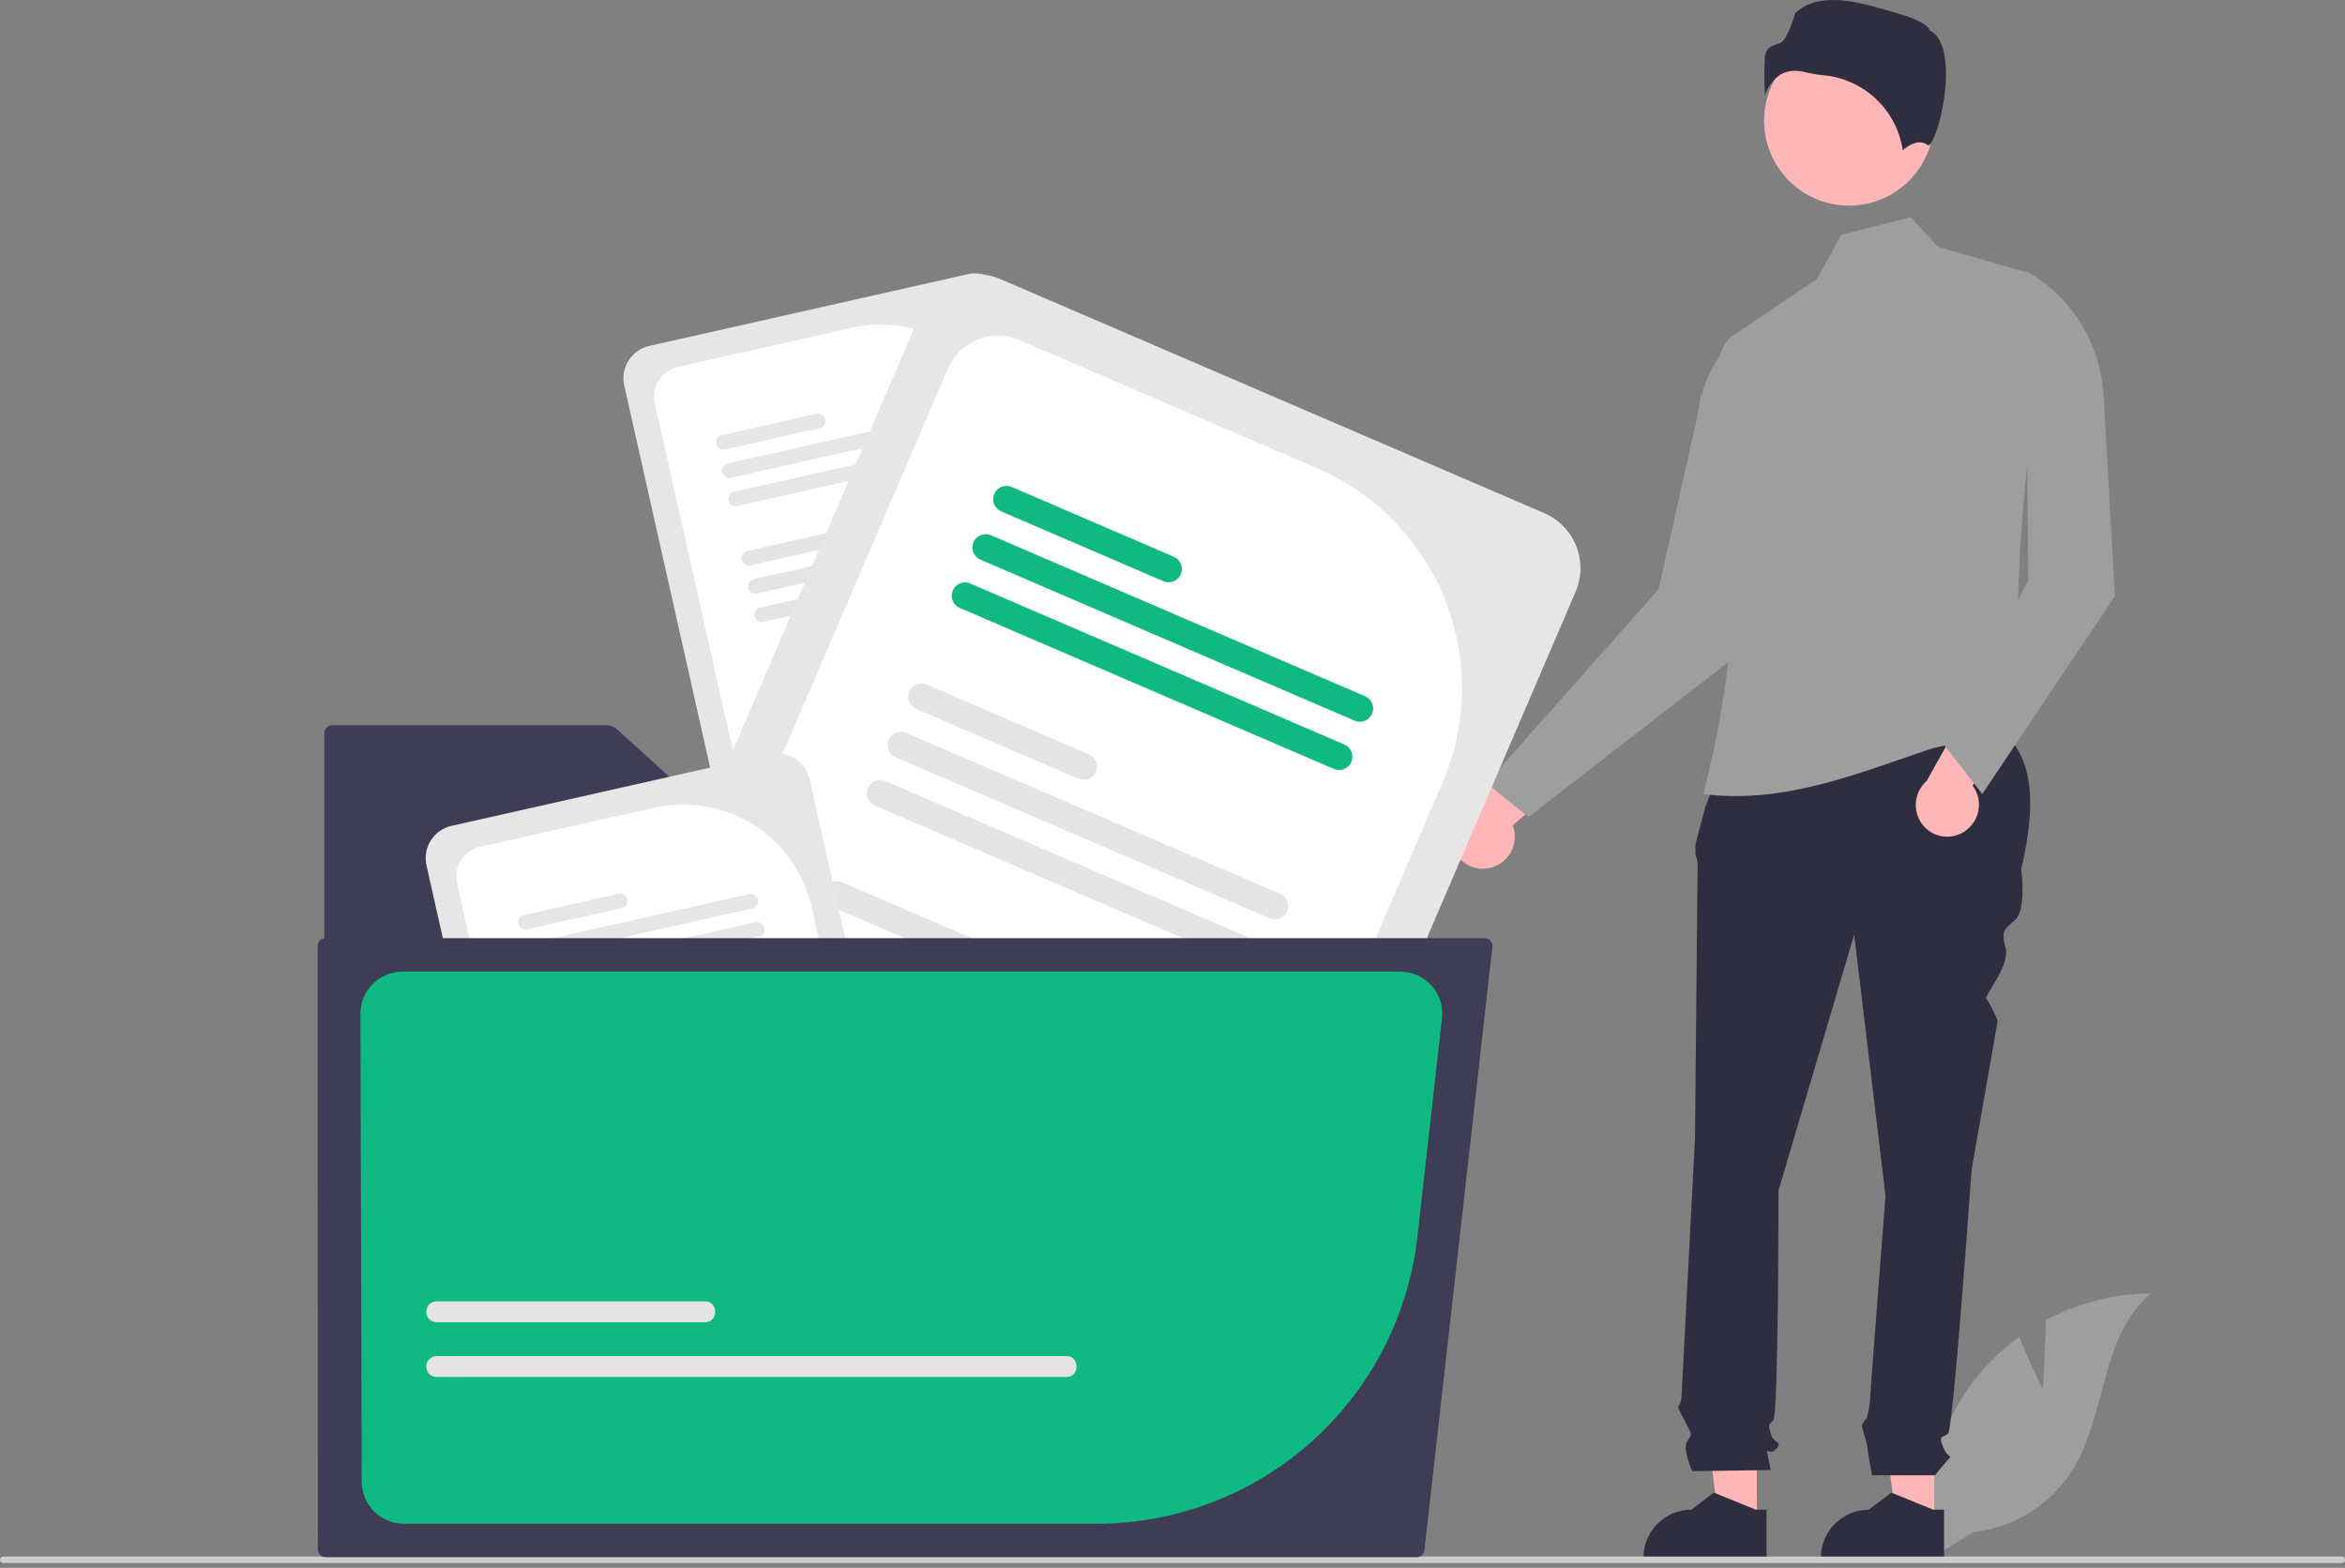<svg width="160" height="107" viewBox="0 0 160 107" fill="none" xmlns="http://www.w3.org/2000/svg">
<rect x="0" y="0" width="160" height="107" fill="#808080" stroke="none"/>
<g clip-path="url(#clip0_1384_11)">
<path d="M101.621 59.239C102.181 59.122 102.673 58.789 102.99 58.312C103.307 57.836 103.425 57.253 103.317 56.691C103.293 56.566 103.258 56.444 103.212 56.326L109.029 51.306L105.226 50.229L100.285 55.161C99.766 55.409 99.365 55.852 99.17 56.393C98.974 56.934 98.999 57.531 99.239 58.054C99.443 58.493 99.79 58.849 100.223 59.065C100.656 59.28 101.149 59.342 101.621 59.239Z" fill="#FFB6B6"/>
<path d="M139.394 94.839L139.605 90.08C141.809 88.901 144.267 88.278 146.766 88.265C143.327 91.081 143.757 96.507 141.425 100.293C140.688 101.468 139.697 102.462 138.525 103.202C137.353 103.942 136.029 104.408 134.653 104.566L131.775 106.33C131.38 104.126 131.467 101.862 132.03 99.695C132.593 97.527 133.619 95.508 135.036 93.776C135.841 92.812 136.764 91.953 137.783 91.22C138.473 93.04 139.394 94.839 139.394 94.839Z" fill="#9E9E9E"/>
<path d="M131.978 103.881L129.371 103.881L128.132 93.817L131.978 93.817L131.978 103.881Z" fill="#FFB6B6"/>
<path d="M132.642 106.41L124.239 106.41V106.303C124.239 105.435 124.584 104.602 125.197 103.988C125.81 103.374 126.642 103.029 127.51 103.029H127.51L129.045 101.863L131.909 103.029L132.642 103.029L132.642 106.41Z" fill="#2F2E41"/>
<path d="M119.87 103.881L117.264 103.881L116.024 93.817L119.87 93.817L119.87 103.881Z" fill="#FFB6B6"/>
<path d="M120.534 106.41L112.131 106.41V106.303C112.131 105.435 112.476 104.602 113.089 103.988C113.703 103.374 114.534 103.029 115.402 103.029H115.402L116.937 101.863L119.801 103.029L120.535 103.029L120.534 106.41Z" fill="#2F2E41"/>
<path d="M118.742 48.86L135.693 49.284C138.913 51.035 138.962 54.824 137.907 59.323C137.907 59.323 138.263 61.997 137.551 62.71C136.838 63.423 136.482 63.423 136.838 64.671C137.195 65.919 135.313 67.957 135.542 68.186C135.77 68.414 136.304 69.662 136.304 69.662L134.524 79.823C134.524 79.823 133.277 97.471 132.921 97.827C132.565 98.184 132.209 97.827 132.565 98.719C132.921 99.61 133.277 99.254 132.921 99.61C132.606 99.951 132.309 100.308 132.031 100.68H127.726C127.726 100.68 127.402 98.897 127.402 98.719C127.402 98.54 127.045 97.471 127.045 97.293C127.045 97.114 127.36 96.799 127.36 96.799C127.469 96.437 127.542 96.065 127.58 95.688C127.58 95.332 128.648 81.606 128.648 81.606L126.511 63.779L121.348 81.249C121.348 81.249 121.348 96.58 120.992 96.936C120.635 97.293 120.635 97.114 120.814 97.827C120.992 98.54 121.704 98.362 121.17 98.897C120.635 99.432 120.457 98.54 120.635 99.432L120.814 100.323L115.472 100.4C115.472 100.4 114.76 98.897 115.116 98.362C115.472 97.827 115.451 97.973 115.016 97.098C114.582 96.223 114.404 96.045 114.582 95.867C114.76 95.688 114.76 94.74 114.76 94.74L115.65 77.684C115.65 77.684 115.828 59.679 115.828 59.145C115.841 58.87 115.791 58.595 115.68 58.343V57.617L116.362 55.045L118.742 48.86Z" fill="#2F2E41"/>
<path d="M101.426 53.449L104.29 55.762L119.908 43.642L118.984 22.547C118.106 23.25 117.376 24.121 116.835 25.109C116.295 26.097 115.956 27.182 115.838 28.302L113.162 40.218L101.426 53.449Z" fill="#9E9E9E"/>
<path d="M116.212 54.189C121.74 54.896 126.833 52.753 131.645 51.136C133.817 50.406 136.005 51.168 138.021 49.933C137.149 41.334 137.996 31.649 139.848 21.328C139.954 20.744 139.844 20.141 139.538 19.632C139.232 19.123 138.752 18.743 138.187 18.562L132.219 16.848L130.381 14.818L125.636 16.024L123.974 19.031L118.266 22.893C117.932 23.118 117.671 23.435 117.514 23.805C117.356 24.175 117.309 24.583 117.377 24.98C119.092 34.687 118.695 44.65 116.212 54.189Z" fill="#9E9E9E"/>
<path d="M133.856 56.85C134.362 56.584 134.745 56.13 134.92 55.585C135.095 55.039 135.049 54.447 134.792 53.935C134.735 53.822 134.668 53.715 134.592 53.613L138.82 47.195L134.868 47.197L131.459 53.292C131.027 53.672 130.762 54.208 130.721 54.782C130.68 55.356 130.867 55.923 131.24 56.361C131.556 56.727 131.987 56.975 132.462 57.064C132.937 57.153 133.429 57.078 133.856 56.85Z" fill="#FFB6B6"/>
<path d="M132.661 50.858L135.249 54.189L144.306 40.681L143.522 26.957C143.422 25.209 142.883 23.515 141.953 22.032C141.024 20.549 139.735 19.326 138.206 18.476L138.391 39.571L132.661 50.858Z" fill="#9E9E9E"/>
<path d="M126.159 14.033C129.358 14.033 131.951 11.437 131.951 8.235C131.951 5.032 129.358 2.436 126.159 2.436C122.96 2.436 120.367 5.032 120.367 8.235C120.367 11.437 122.96 14.033 126.159 14.033Z" fill="#FFB6B6"/>
<path d="M122.469 4.832C122.693 4.834 122.916 4.863 123.133 4.919C123.561 5.022 123.995 5.095 124.433 5.137C125.774 5.264 127.033 5.836 128.011 6.763C128.989 7.69 129.628 8.919 129.826 10.252C130.163 9.959 130.929 9.418 131.556 9.921C131.566 9.929 131.572 9.933 131.594 9.922C132.011 9.724 132.751 7.287 132.773 5.142C132.785 4.003 132.606 2.549 131.686 2.088L131.637 2.064L131.625 2.011C131.563 1.755 130.876 1.318 129.683 0.977C127.514 0.359 124.281 -0.846 122.46 0.927C122.322 1.525 121.874 2.804 121.421 2.949C120.92 3.11 120.487 3.248 120.419 3.864C120.362 4.74 120.366 5.619 120.431 6.495C120.601 5.959 120.935 5.49 121.385 5.154C121.705 4.938 122.083 4.826 122.469 4.832Z" fill="#2F2E41"/>
<path d="M160 106.447C160 106.475 159.994 106.504 159.983 106.531C159.972 106.558 159.956 106.582 159.936 106.602C159.915 106.623 159.891 106.639 159.864 106.65C159.838 106.661 159.809 106.667 159.78 106.667H0.22C0.162 106.667 0.106 106.644 0.064 106.602C0.023 106.561 0 106.505 0 106.447C0 106.388 0.023 106.332 0.064 106.291C0.106 106.25 0.162 106.226 0.22 106.226H159.78C159.809 106.226 159.838 106.232 159.864 106.243C159.891 106.254 159.915 106.27 159.936 106.291C159.956 106.311 159.972 106.335 159.983 106.362C159.994 106.389 160 106.418 160 106.447Z" fill="#CCCCCC"/>
<path d="M66.035 18.712L44.294 23.609C43.712 23.741 43.205 24.099 42.886 24.604C42.567 25.109 42.461 25.721 42.591 26.304L48.553 52.833L74.096 47.079C74.306 47.032 74.498 46.926 74.649 46.773L68.727 20.417C68.595 19.834 68.237 19.327 67.733 19.007C67.228 18.688 66.618 18.581 66.035 18.712Z" fill="#E6E6E6"/>
<path d="M58.138 22.365L46.223 25.049C45.693 25.169 45.232 25.494 44.941 25.954C44.65 26.414 44.553 26.971 44.672 27.502L50.277 52.444L72.963 47.334L68.881 29.17C68.356 26.843 66.929 24.819 64.915 23.544C62.901 22.268 60.464 21.844 58.138 22.365Z" fill="white"/>
<path d="M68.6 45.99L53.644 49.359C53.58 49.373 53.519 49.4 53.465 49.438C53.412 49.475 53.366 49.523 53.331 49.579C53.295 49.635 53.272 49.697 53.26 49.761C53.249 49.826 53.251 49.892 53.265 49.957C53.279 50.021 53.306 50.081 53.344 50.135C53.382 50.189 53.43 50.235 53.486 50.27C53.541 50.305 53.603 50.329 53.668 50.34C53.733 50.351 53.799 50.349 53.863 50.335L68.82 46.966C68.884 46.952 68.945 46.925 68.998 46.887C69.052 46.849 69.098 46.801 69.133 46.746C69.168 46.69 69.192 46.628 69.204 46.563C69.215 46.498 69.213 46.432 69.199 46.368C69.184 46.303 69.157 46.243 69.12 46.189C69.082 46.135 69.034 46.09 68.978 46.054C68.922 46.019 68.86 45.995 68.796 45.984C68.731 45.973 68.665 45.975 68.6 45.99Z" fill="#E4E4E4"/>
<path d="M68.167 44.06L53.21 47.428C53.081 47.458 52.968 47.537 52.897 47.649C52.826 47.761 52.803 47.897 52.832 48.027C52.861 48.156 52.941 48.269 53.053 48.34C53.165 48.411 53.3 48.435 53.43 48.406L68.386 45.037C68.45 45.022 68.511 44.995 68.565 44.957C68.618 44.919 68.664 44.871 68.699 44.816C68.734 44.76 68.758 44.698 68.769 44.633C68.781 44.569 68.779 44.502 68.764 44.438C68.75 44.374 68.723 44.313 68.685 44.26C68.647 44.206 68.6 44.16 68.544 44.125C68.488 44.09 68.427 44.066 68.362 44.055C68.297 44.044 68.231 44.045 68.167 44.06Z" fill="#E4E4E4"/>
<path d="M59.26 44.039L52.776 45.499C52.647 45.528 52.535 45.607 52.464 45.719C52.393 45.832 52.37 45.967 52.399 46.097C52.428 46.226 52.507 46.339 52.619 46.41C52.731 46.481 52.867 46.504 52.996 46.475L59.479 45.015C59.543 45 59.604 44.974 59.658 44.936C59.712 44.898 59.758 44.85 59.793 44.794C59.828 44.739 59.852 44.677 59.863 44.612C59.874 44.547 59.873 44.481 59.858 44.417C59.844 44.352 59.817 44.292 59.779 44.238C59.741 44.184 59.693 44.138 59.638 44.103C59.582 44.068 59.52 44.044 59.455 44.033C59.39 44.022 59.324 44.024 59.26 44.039Z" fill="#E4E4E4"/>
<path d="M66.825 38.088L51.868 41.457C51.804 41.472 51.744 41.499 51.69 41.536C51.636 41.574 51.591 41.622 51.556 41.678C51.485 41.79 51.461 41.926 51.49 42.056C51.519 42.185 51.599 42.298 51.711 42.369C51.823 42.44 51.959 42.463 52.088 42.434L67.044 39.066C67.109 39.051 67.169 39.024 67.223 38.986C67.277 38.948 67.322 38.9 67.357 38.845C67.392 38.789 67.416 38.727 67.428 38.662C67.439 38.597 67.437 38.531 67.423 38.467C67.408 38.403 67.381 38.342 67.344 38.288C67.306 38.235 67.258 38.189 67.202 38.154C67.147 38.119 67.085 38.095 67.02 38.084C66.955 38.072 66.889 38.074 66.825 38.088Z" fill="#E4E4E4"/>
<path d="M66.391 36.159L51.435 39.528C51.371 39.542 51.31 39.569 51.256 39.607C51.203 39.645 51.157 39.693 51.122 39.748C51.086 39.804 51.062 39.866 51.051 39.931C51.04 39.995 51.042 40.062 51.056 40.126C51.071 40.19 51.097 40.251 51.135 40.304C51.173 40.358 51.221 40.404 51.277 40.439C51.332 40.474 51.394 40.498 51.459 40.509C51.524 40.52 51.59 40.519 51.654 40.504L66.611 37.135C66.675 37.121 66.735 37.094 66.789 37.056C66.843 37.018 66.888 36.97 66.924 36.915C66.959 36.859 66.983 36.797 66.994 36.732C67.005 36.668 67.003 36.601 66.989 36.537C66.975 36.473 66.948 36.412 66.91 36.359C66.872 36.305 66.824 36.259 66.769 36.224C66.713 36.189 66.651 36.165 66.586 36.154C66.522 36.143 66.456 36.145 66.391 36.159Z" fill="#E4E4E4"/>
<path d="M57.484 36.138L51.001 37.598C50.937 37.612 50.876 37.639 50.823 37.677C50.769 37.715 50.723 37.763 50.688 37.819C50.653 37.874 50.629 37.936 50.618 38.001C50.607 38.066 50.608 38.132 50.623 38.196C50.637 38.26 50.664 38.321 50.702 38.375C50.74 38.429 50.788 38.474 50.843 38.51C50.899 38.545 50.961 38.569 51.026 38.58C51.09 38.591 51.157 38.589 51.221 38.575L57.704 37.114C57.768 37.1 57.829 37.073 57.882 37.035C57.936 36.997 57.982 36.949 58.017 36.894C58.052 36.838 58.076 36.776 58.087 36.711C58.098 36.647 58.097 36.58 58.082 36.516C58.068 36.452 58.041 36.391 58.003 36.337C57.965 36.284 57.917 36.238 57.862 36.203C57.806 36.168 57.744 36.144 57.679 36.133C57.615 36.121 57.548 36.123 57.484 36.138Z" fill="#E4E4E4"/>
<path d="M65.049 30.187L50.093 33.556C49.963 33.585 49.851 33.664 49.78 33.777C49.709 33.889 49.685 34.025 49.715 34.154C49.744 34.284 49.823 34.397 49.935 34.468C50.047 34.539 50.183 34.562 50.312 34.533L65.269 31.164C65.333 31.15 65.394 31.123 65.447 31.085C65.501 31.047 65.547 30.999 65.582 30.943C65.617 30.888 65.641 30.826 65.652 30.761C65.663 30.696 65.662 30.63 65.647 30.566C65.633 30.502 65.606 30.441 65.568 30.387C65.53 30.333 65.482 30.288 65.427 30.252C65.371 30.217 65.309 30.193 65.244 30.182C65.18 30.171 65.113 30.173 65.049 30.187Z" fill="#E6E6E6"/>
<path d="M64.616 28.258L49.659 31.627C49.595 31.641 49.535 31.668 49.481 31.706C49.427 31.744 49.381 31.792 49.346 31.848C49.275 31.96 49.252 32.096 49.281 32.225C49.31 32.355 49.389 32.467 49.502 32.538C49.614 32.609 49.749 32.633 49.879 32.604L64.835 29.235C64.899 29.221 64.96 29.194 65.014 29.156C65.067 29.118 65.113 29.07 65.148 29.014C65.183 28.959 65.207 28.897 65.218 28.832C65.23 28.767 65.228 28.701 65.213 28.636C65.199 28.572 65.172 28.512 65.134 28.458C65.097 28.404 65.048 28.358 64.993 28.323C64.937 28.288 64.876 28.264 64.811 28.253C64.746 28.242 64.68 28.243 64.616 28.258Z" fill="#E6E6E6"/>
<path d="M55.709 28.236L49.225 29.696C49.096 29.726 48.983 29.805 48.913 29.917C48.842 30.029 48.818 30.165 48.847 30.295C48.876 30.424 48.956 30.537 49.068 30.608C49.18 30.679 49.316 30.703 49.445 30.674L55.928 29.213C55.992 29.199 56.053 29.172 56.107 29.134C56.16 29.096 56.206 29.048 56.241 28.992C56.276 28.937 56.3 28.875 56.311 28.81C56.323 28.745 56.321 28.679 56.306 28.615C56.292 28.551 56.265 28.49 56.227 28.436C56.19 28.382 56.142 28.337 56.086 28.302C56.031 28.266 55.969 28.242 55.904 28.231C55.839 28.22 55.773 28.222 55.709 28.236Z" fill="#E6E6E6"/>
<path d="M22.663 49.492C22.521 49.492 22.385 49.549 22.285 49.649C22.184 49.749 22.128 49.886 22.128 50.027V105.364C22.128 105.506 22.184 105.642 22.285 105.742C22.385 105.843 22.521 105.899 22.663 105.899H91.963C92.105 105.899 92.24 105.842 92.341 105.742C92.441 105.642 92.497 105.506 92.497 105.364V58.91C92.497 58.768 92.441 58.632 92.341 58.532C92.24 58.431 92.105 58.375 91.963 58.375H52.189C51.785 58.375 51.396 58.224 51.097 57.953L42.156 49.819C41.925 49.608 41.624 49.492 41.312 49.492H22.663Z" fill="#3F3D56"/>
<path d="M105.366 35.019L68.26 19.047C67.265 18.62 66.141 18.606 65.136 19.008C64.13 19.409 63.325 20.193 62.896 21.188L43.453 66.467L87.051 85.233C87.408 85.388 87.803 85.437 88.187 85.373L107.505 40.388C107.931 39.392 107.945 38.267 107.544 37.261C107.144 36.254 106.36 35.448 105.366 35.019Z" fill="#E6E6E6"/>
<path d="M89.896 31.967L69.56 23.215C68.654 22.826 67.632 22.812 66.716 23.178C65.8 23.543 65.067 24.257 64.676 25.163L46.395 67.734L85.117 84.4L98.43 53.398C100.131 49.422 100.189 44.933 98.589 40.916C96.989 36.898 93.863 33.68 89.896 31.967Z" fill="white"/>
<path d="M80.143 77.78L54.615 66.792C54.506 66.745 54.389 66.72 54.27 66.718C54.151 66.716 54.032 66.738 53.922 66.782C53.811 66.826 53.71 66.892 53.625 66.975C53.54 67.058 53.471 67.157 53.425 67.267C53.377 67.376 53.352 67.494 53.351 67.613C53.349 67.732 53.371 67.85 53.416 67.961C53.46 68.072 53.525 68.173 53.608 68.258C53.691 68.343 53.791 68.411 53.9 68.458L79.428 79.446C79.537 79.493 79.655 79.518 79.774 79.52C79.893 79.522 80.011 79.5 80.122 79.456C80.232 79.412 80.333 79.347 80.419 79.263C80.504 79.18 80.572 79.081 80.619 78.972C80.666 78.862 80.691 78.744 80.693 78.625C80.694 78.506 80.672 78.388 80.628 78.277C80.584 78.166 80.518 78.066 80.435 77.98C80.352 77.895 80.253 77.827 80.143 77.78Z" fill="#E4E4E4"/>
<path d="M81.558 74.485L56.03 63.498C55.809 63.403 55.56 63.4 55.337 63.489C55.113 63.578 54.934 63.752 54.84 63.973C54.745 64.194 54.741 64.444 54.83 64.668C54.919 64.891 55.093 65.07 55.314 65.165L80.842 76.153C80.951 76.2 81.069 76.225 81.188 76.227C81.307 76.228 81.425 76.206 81.536 76.162C81.646 76.118 81.747 76.053 81.832 75.969C81.918 75.886 81.986 75.787 82.033 75.678C82.08 75.568 82.105 75.45 82.106 75.331C82.108 75.212 82.086 75.094 82.042 74.983C81.998 74.872 81.933 74.771 81.85 74.686C81.766 74.601 81.667 74.532 81.558 74.485Z" fill="#E4E4E4"/>
<path d="M68.51 64.968L57.444 60.205C57.335 60.158 57.218 60.133 57.099 60.131C56.98 60.129 56.861 60.151 56.751 60.195C56.64 60.239 56.539 60.305 56.454 60.388C56.369 60.471 56.301 60.57 56.254 60.679C56.207 60.789 56.182 60.907 56.18 61.026C56.179 61.145 56.201 61.263 56.245 61.374C56.289 61.484 56.354 61.585 56.437 61.67C56.52 61.756 56.62 61.824 56.729 61.871L67.795 66.634C67.904 66.681 68.022 66.706 68.141 66.708C68.26 66.709 68.378 66.688 68.488 66.644C68.599 66.6 68.7 66.534 68.785 66.451C68.87 66.368 68.938 66.269 68.985 66.159C69.032 66.05 69.057 65.932 69.059 65.813C69.06 65.694 69.038 65.576 68.994 65.465C68.95 65.354 68.885 65.254 68.802 65.168C68.719 65.083 68.62 65.015 68.51 64.968Z" fill="#E4E4E4"/>
<path d="M85.934 64.294L60.407 53.307C60.186 53.212 59.936 53.209 59.713 53.298C59.49 53.387 59.311 53.561 59.217 53.782C59.122 54.003 59.118 54.253 59.207 54.477C59.296 54.7 59.47 54.879 59.69 54.974L85.218 65.962C85.328 66.009 85.445 66.034 85.564 66.036C85.684 66.038 85.802 66.016 85.913 65.972C86.023 65.928 86.124 65.862 86.21 65.779C86.295 65.696 86.363 65.597 86.41 65.487C86.457 65.377 86.483 65.26 86.484 65.14C86.486 65.021 86.464 64.903 86.419 64.792C86.375 64.681 86.31 64.58 86.226 64.495C86.143 64.409 86.044 64.341 85.934 64.294Z" fill="#E4E4E4"/>
<path d="M87.349 61.001L61.821 50.014C61.711 49.966 61.594 49.941 61.475 49.939C61.356 49.938 61.237 49.959 61.127 50.003C61.016 50.047 60.915 50.113 60.83 50.196C60.745 50.279 60.677 50.378 60.63 50.488C60.583 50.597 60.557 50.715 60.556 50.834C60.554 50.953 60.576 51.072 60.621 51.182C60.665 51.293 60.73 51.394 60.813 51.479C60.897 51.565 60.996 51.633 61.105 51.679L86.633 62.667C86.742 62.714 86.86 62.74 86.979 62.741C87.098 62.743 87.216 62.721 87.327 62.677C87.438 62.633 87.538 62.568 87.624 62.485C87.709 62.401 87.777 62.302 87.824 62.193C87.871 62.083 87.896 61.966 87.898 61.846C87.899 61.727 87.877 61.609 87.833 61.498C87.789 61.388 87.723 61.287 87.64 61.201C87.557 61.116 87.458 61.048 87.349 61.001Z" fill="#E4E4E4"/>
<path d="M74.301 51.482L63.235 46.719C63.014 46.624 62.765 46.621 62.542 46.71C62.318 46.799 62.14 46.973 62.045 47.194C61.95 47.416 61.946 47.665 62.035 47.889C62.124 48.112 62.298 48.291 62.519 48.387L73.585 53.15C73.694 53.197 73.812 53.222 73.931 53.223C74.05 53.225 74.168 53.203 74.279 53.159C74.39 53.115 74.49 53.049 74.576 52.966C74.661 52.883 74.729 52.784 74.776 52.674C74.823 52.565 74.848 52.447 74.85 52.328C74.852 52.209 74.83 52.09 74.785 51.98C74.741 51.869 74.676 51.768 74.593 51.682C74.51 51.597 74.411 51.529 74.301 51.482Z" fill="#E4E4E4"/>
<path d="M91.726 50.808L66.198 39.821C65.977 39.726 65.728 39.723 65.505 39.812C65.281 39.901 65.103 40.075 65.008 40.297C64.913 40.517 64.91 40.767 64.999 40.99C65.087 41.214 65.261 41.393 65.482 41.488L91.01 52.476C91.119 52.523 91.237 52.548 91.356 52.55C91.475 52.551 91.593 52.529 91.704 52.485C91.814 52.441 91.915 52.376 92 52.292C92.086 52.209 92.154 52.11 92.201 52.001C92.248 51.891 92.273 51.773 92.274 51.654C92.276 51.535 92.254 51.417 92.21 51.306C92.166 51.195 92.1 51.094 92.017 51.009C91.934 50.923 91.835 50.855 91.726 50.808Z" fill="#10B981"/>
<path d="M93.139 47.515L67.612 36.528C67.391 36.433 67.141 36.43 66.918 36.519C66.695 36.608 66.516 36.782 66.422 37.003C66.327 37.224 66.323 37.474 66.412 37.697C66.501 37.921 66.675 38.1 66.895 38.195L92.423 49.183C92.533 49.23 92.65 49.256 92.77 49.258C92.889 49.259 93.007 49.238 93.118 49.194C93.229 49.15 93.33 49.084 93.416 49.001C93.501 48.917 93.57 48.818 93.617 48.709C93.664 48.599 93.689 48.481 93.69 48.361C93.692 48.242 93.67 48.123 93.626 48.013C93.581 47.902 93.515 47.801 93.432 47.715C93.349 47.63 93.249 47.562 93.139 47.515Z" fill="#10B981"/>
<path d="M80.092 37.996L69.026 33.233C68.806 33.138 68.556 33.135 68.333 33.224C68.11 33.313 67.931 33.487 67.836 33.709C67.741 33.93 67.738 34.179 67.827 34.403C67.916 34.627 68.09 34.806 68.31 34.901L79.376 39.664C79.486 39.711 79.603 39.736 79.722 39.737C79.841 39.739 79.96 39.717 80.07 39.673C80.181 39.629 80.282 39.563 80.367 39.48C80.452 39.397 80.521 39.298 80.568 39.188C80.615 39.079 80.64 38.961 80.641 38.842C80.643 38.723 80.621 38.604 80.577 38.494C80.533 38.383 80.467 38.282 80.384 38.197C80.301 38.111 80.202 38.043 80.092 37.996Z" fill="#10B981"/>
<path d="M52.542 51.465L30.802 56.361C30.219 56.493 29.713 56.851 29.394 57.356C29.074 57.862 28.968 58.473 29.099 59.057L35.06 85.585L60.604 79.832C60.814 79.785 61.006 79.679 61.157 79.526L55.234 53.17C55.102 52.587 54.745 52.08 54.24 51.76C53.736 51.44 53.125 51.334 52.542 51.465Z" fill="#E6E6E6"/>
<path d="M44.645 55.117L32.731 57.801C32.2 57.921 31.739 58.247 31.448 58.707C31.157 59.167 31.061 59.724 31.179 60.255L36.784 85.197L59.471 80.087L55.389 61.923C54.863 59.595 53.437 57.572 51.422 56.296C49.408 55.02 46.971 54.596 44.645 55.117Z" fill="white"/>
<path d="M55.108 78.742L40.151 82.111C40.087 82.125 40.027 82.152 39.973 82.19C39.919 82.228 39.873 82.276 39.838 82.332C39.803 82.387 39.779 82.449 39.768 82.514C39.757 82.579 39.758 82.645 39.773 82.709C39.787 82.773 39.814 82.834 39.852 82.888C39.89 82.942 39.938 82.987 39.993 83.022C40.049 83.057 40.111 83.081 40.176 83.092C40.24 83.103 40.307 83.102 40.371 83.087L55.327 79.718C55.392 79.704 55.452 79.677 55.506 79.639C55.56 79.602 55.606 79.554 55.641 79.498C55.676 79.442 55.7 79.38 55.711 79.316C55.722 79.251 55.721 79.184 55.706 79.12C55.692 79.056 55.665 78.995 55.627 78.942C55.589 78.888 55.541 78.842 55.486 78.807C55.43 78.772 55.368 78.748 55.303 78.737C55.238 78.726 55.172 78.728 55.108 78.742Z" fill="#E4E4E4"/>
<path d="M54.674 76.812L39.718 80.181C39.588 80.21 39.476 80.289 39.405 80.402C39.334 80.514 39.31 80.65 39.34 80.779C39.369 80.909 39.448 81.022 39.56 81.093C39.672 81.164 39.808 81.187 39.937 81.158L54.894 77.789C55.023 77.76 55.136 77.68 55.207 77.568C55.278 77.456 55.301 77.32 55.272 77.191C55.243 77.061 55.164 76.948 55.051 76.877C54.939 76.806 54.804 76.783 54.674 76.812Z" fill="#E4E4E4"/>
<path d="M45.767 76.791L39.284 78.252C39.22 78.266 39.16 78.293 39.106 78.331C39.052 78.369 39.007 78.417 38.971 78.472C38.936 78.528 38.913 78.59 38.901 78.654C38.89 78.719 38.892 78.785 38.906 78.85C38.921 78.914 38.947 78.974 38.985 79.028C39.023 79.082 39.071 79.127 39.127 79.162C39.182 79.198 39.244 79.221 39.309 79.233C39.373 79.244 39.439 79.242 39.503 79.228L45.987 77.767C46.051 77.753 46.112 77.726 46.166 77.689C46.219 77.651 46.265 77.603 46.3 77.547C46.336 77.492 46.359 77.43 46.371 77.365C46.382 77.3 46.38 77.234 46.366 77.169C46.352 77.105 46.325 77.044 46.287 76.991C46.249 76.937 46.201 76.891 46.145 76.856C46.089 76.821 46.028 76.797 45.963 76.786C45.898 76.775 45.831 76.777 45.767 76.791Z" fill="#E4E4E4"/>
<path d="M53.333 70.841L38.376 74.21C38.312 74.224 38.251 74.251 38.198 74.289C38.144 74.327 38.098 74.375 38.063 74.431C37.992 74.543 37.969 74.679 37.998 74.808C38.027 74.938 38.106 75.051 38.218 75.122C38.331 75.193 38.466 75.216 38.596 75.187L53.552 71.818C53.681 71.789 53.794 71.71 53.865 71.597C53.936 71.485 53.959 71.349 53.93 71.22C53.901 71.09 53.822 70.977 53.71 70.906C53.598 70.835 53.462 70.812 53.333 70.841Z" fill="#E4E4E4"/>
<path d="M52.899 68.912L37.942 72.281C37.878 72.295 37.818 72.322 37.764 72.359C37.71 72.397 37.664 72.445 37.629 72.501C37.594 72.556 37.57 72.618 37.559 72.683C37.548 72.748 37.549 72.814 37.564 72.879C37.578 72.943 37.605 73.004 37.643 73.057C37.681 73.111 37.729 73.157 37.784 73.192C37.84 73.227 37.902 73.251 37.967 73.262C38.031 73.273 38.098 73.271 38.162 73.257L53.118 69.888C53.182 69.873 53.243 69.847 53.297 69.809C53.35 69.771 53.396 69.723 53.431 69.667C53.466 69.612 53.49 69.55 53.501 69.485C53.513 69.42 53.511 69.354 53.497 69.29C53.482 69.226 53.455 69.165 53.417 69.111C53.38 69.058 53.332 69.012 53.276 68.977C53.221 68.942 53.159 68.918 53.094 68.907C53.029 68.895 52.963 68.897 52.899 68.912Z" fill="#E4E4E4"/>
<path d="M43.992 68.89L37.508 70.35C37.379 70.379 37.267 70.459 37.196 70.571C37.125 70.683 37.101 70.819 37.13 70.949C37.16 71.078 37.239 71.191 37.351 71.262C37.463 71.333 37.599 71.356 37.728 71.327L44.212 69.867C44.341 69.838 44.453 69.758 44.524 69.646C44.595 69.534 44.619 69.398 44.59 69.269C44.561 69.139 44.481 69.026 44.369 68.955C44.257 68.884 44.121 68.861 43.992 68.89Z" fill="#E4E4E4"/>
<path d="M51.557 62.94L36.6 66.308C36.536 66.323 36.476 66.35 36.422 66.388C36.368 66.426 36.323 66.474 36.288 66.529C36.217 66.642 36.193 66.777 36.222 66.907C36.251 67.037 36.331 67.149 36.443 67.22C36.555 67.291 36.691 67.315 36.82 67.286L51.776 63.917C51.84 63.902 51.901 63.875 51.955 63.837C52.008 63.8 52.054 63.752 52.089 63.696C52.124 63.64 52.148 63.578 52.16 63.514C52.171 63.449 52.169 63.383 52.155 63.318C52.14 63.254 52.113 63.194 52.075 63.14C52.038 63.086 51.99 63.04 51.934 63.005C51.879 62.97 51.817 62.946 51.752 62.935C51.687 62.924 51.621 62.925 51.557 62.94Z" fill="#E6E6E6"/>
<path d="M51.123 61.011L36.167 64.379C36.103 64.394 36.042 64.421 35.988 64.459C35.935 64.496 35.889 64.545 35.854 64.6C35.783 64.712 35.759 64.848 35.789 64.978C35.818 65.107 35.897 65.22 36.009 65.291C36.121 65.362 36.257 65.386 36.386 65.356L51.343 61.988C51.472 61.958 51.585 61.879 51.656 61.767C51.727 61.654 51.75 61.519 51.721 61.389C51.692 61.26 51.613 61.147 51.501 61.076C51.388 61.005 51.253 60.981 51.123 61.011Z" fill="#E6E6E6"/>
<path d="M42.216 60.989L35.733 62.449C35.603 62.478 35.491 62.557 35.42 62.67C35.349 62.782 35.326 62.918 35.355 63.047C35.384 63.177 35.463 63.29 35.575 63.361C35.687 63.432 35.823 63.455 35.953 63.426L42.436 61.966C42.5 61.951 42.561 61.924 42.614 61.886C42.668 61.849 42.714 61.8 42.749 61.745C42.784 61.689 42.808 61.627 42.819 61.562C42.83 61.498 42.828 61.431 42.814 61.367C42.8 61.303 42.773 61.242 42.735 61.189C42.697 61.135 42.649 61.089 42.593 61.054C42.538 61.019 42.476 60.995 42.411 60.984C42.347 60.972 42.28 60.974 42.216 60.989Z" fill="#E6E6E6"/>
<path d="M22.203 64.026C22.133 64.026 22.064 64.04 21.999 64.067C21.934 64.094 21.875 64.133 21.825 64.183C21.776 64.233 21.736 64.292 21.709 64.357C21.683 64.421 21.669 64.491 21.669 64.561C21.669 64.581 21.685 105.794 21.685 105.794C21.7 105.925 21.762 106.045 21.86 106.133C21.958 106.221 22.085 106.269 22.216 106.269H96.66C96.791 106.269 96.918 106.221 97.016 106.133C97.114 106.045 97.177 105.925 97.191 105.794L101.825 64.621C101.833 64.547 101.826 64.471 101.803 64.399C101.78 64.327 101.742 64.261 101.692 64.205C101.642 64.148 101.581 64.103 101.512 64.073C101.444 64.042 101.369 64.026 101.294 64.026L22.203 64.026Z" fill="#3F3D56"/>
<path d="M27.456 66.308C26.701 66.31 25.977 66.61 25.441 67.142C24.904 67.675 24.599 68.397 24.59 69.153L24.683 101.093C24.68 101.472 24.751 101.848 24.894 102.199C25.037 102.55 25.247 102.869 25.514 103.138C25.78 103.407 26.097 103.621 26.447 103.767C26.796 103.913 27.171 103.988 27.55 103.988H74.806C80.226 103.991 85.457 101.994 89.498 98.378C93.539 94.763 96.107 89.782 96.71 84.39L98.386 69.499C98.431 69.098 98.391 68.691 98.269 68.306C98.147 67.921 97.944 67.567 97.675 67.266C97.406 66.964 97.077 66.723 96.709 66.558C96.34 66.393 95.941 66.308 95.538 66.308H27.456ZM99.874 66.308L99.866 66.123H99.874V66.308Z" fill="#10B981"/>
<path d="M48.099 90.237H29.792C29.603 90.237 29.422 90.162 29.288 90.028C29.154 89.894 29.079 89.713 29.079 89.523C29.079 89.334 29.154 89.152 29.288 89.018C29.422 88.884 29.603 88.809 29.792 88.809H48.099C49.018 88.796 49.028 90.25 48.099 90.237Z" fill="#E4E4E4"/>
<path d="M72.76 93.972H29.792C29.603 93.972 29.422 93.897 29.288 93.763C29.154 93.629 29.079 93.448 29.079 93.258C29.079 93.069 29.154 92.887 29.288 92.753C29.422 92.62 29.603 92.544 29.792 92.544H72.76C73.679 92.531 73.689 93.985 72.76 93.972Z" fill="#E4E4E4"/>
</g>
<defs>
<clipPath id="clip0_1384_11">
<rect width="160" height="106.667" fill="white"/>
</clipPath>
</defs>
</svg>
